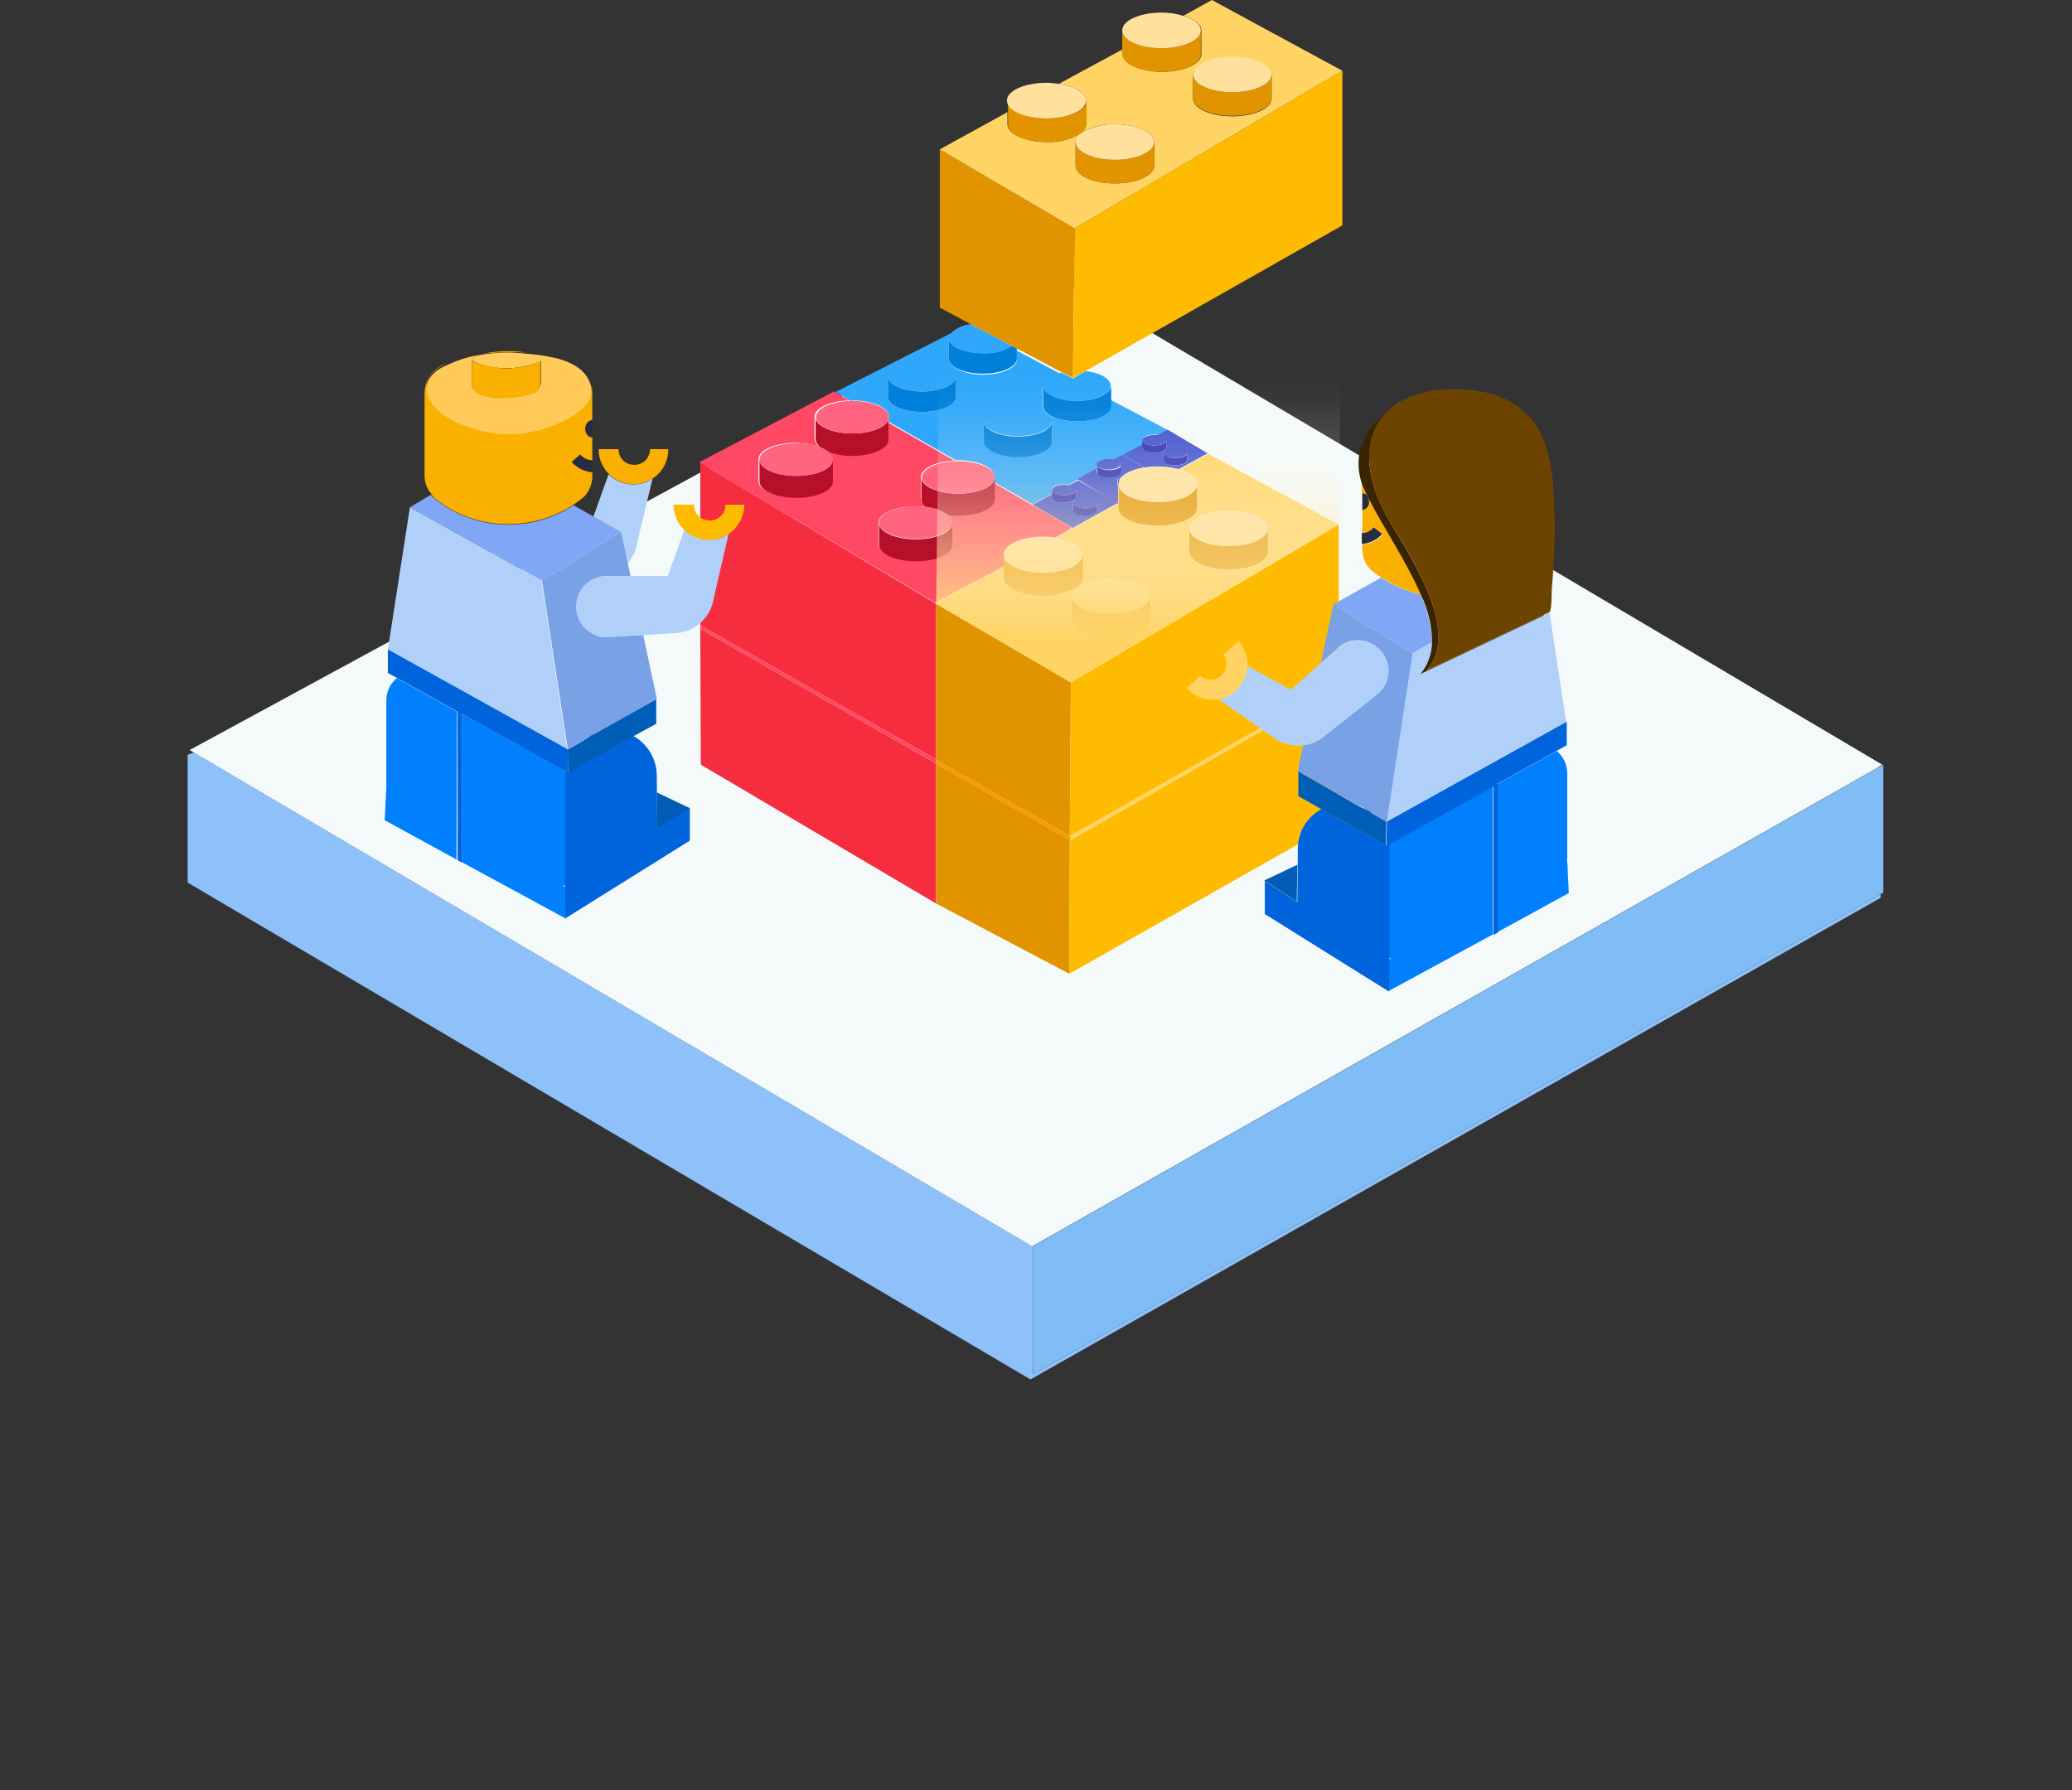 <?xml version="1.0" encoding="utf-8"?>
<!-- Generator: Adobe Illustrator 22.0.1, SVG Export Plug-In . SVG Version: 6.00 Build 0)  -->
<svg version="1.1" id="Warstwa_1" xmlns="http://www.w3.org/2000/svg" xmlns:xlink="http://www.w3.org/1999/xlink" x="0px" y="0px"
	 viewBox="0 0 395.3 341.6" style="enable-background:new 0 0 395.3 341.6;" xml:space="preserve">
<rect x="0" y="0" width="395.3" height="341.6" fill="#333333" stroke="none"/>
<style type="text/css">
	.st0{fill:#8EC1F9;}
	.st1{fill:#F4FAFA;}
	.st2{fill:#80BCF5;}
	.st3{fill:none;}
	.st4{fill:#2FA8FB;}
	.st5{fill:#343EC1;}
	.st6{fill:#2A2BB4;}
	.st7{fill:#3F50D0;}
	.st8{fill:#C41D3E;}
	.st9{fill:#F62C3F;}
	.st10{fill:#FF4864;}
	.st11{fill:#B60F2A;}
	.st12{fill:#FF6480;}
	.st13{fill:#E19400;}
	.st14{fill:#FFBB00;}
	.st15{fill:#FFD464;}
	.st16{fill:#FFE09C;}
	.st17{fill:#0080DA;}
	.st18{fill:#F59D00;}
	.st19{fill:url(#SVGID_1_);}
	.st20{fill:#B0D0FA;}
	.st21{fill:#FAB000;}
	.st22{fill:#80A6F6;}
	.st23{fill:#78A1E6;}
	.st24{fill:#FFCA57;}
	.st25{fill:#FFCC5D;}
	.st26{fill:#0064DC;}
	.st27{fill:#005CB4;}
	.st28{fill:#007FFF;}
	.st29{fill:#005EB9;}
	.st30{fill:#292B41;}
	.st31{fill:#3A2400;}
	.st32{fill:#6C4400;}
</style>
<title>ILLUSTRATION_STAY IN TOUCH</title>
<g>
	<polygon class="st0" points="197.1,237.8 358.1,146.6 358,146.6 196.9,237.8 37,143.6 35.8,144 35.8,168.4 196.6,263.2 
		358.8,171.3 358.8,170.6 197.1,262.2 	"/>
	<polygon class="st1" points="358,146.6 359.1,145.9 202,53 36.2,143.1 37,143.6 196.9,237.8 	"/>
	<polygon class="st2" points="359.3,145.9 358.1,146.6 197.1,237.8 197.1,262.2 358.8,170.6 359.3,170.3 	"/>
	<path class="st3" d="M178.8,115l-0.2,0.2L178.8,115z"/>
	<path class="st3" d="M169.6,80.6L169.6,80.6l12.7,7.3h0.1L169.6,80.6z"/>
	<path class="st3" d="M162.3,76.4l-2.9-1.6L162.3,76.4z"/>
	<polygon class="st3" points="189.8,92.2 189.8,92.2 197.1,96.4 197.1,96.4 	"/>
	<polygon class="st3" points="200.7,94.3 197.1,96.4 200.7,94.4 	"/>
	<path class="st3" d="M214.3,86.9h-0.1H214.3z"/>
	<path class="st3" d="M194,66.8l8.1,4.3l0.4-0.1l-8.5-4.5V66.8z"/>
	<path class="st3" d="M205.6,91.7L205.6,91.7l-1.7,1l0,0L205.6,91.7z"/>
	<path class="st4" d="M162.6,76.4c3.9,0,7,1.4,7,3.1v1l12.7,7.3h0.4c3.9,0,7,1.4,7,3.1V92l7.3,4.2l3.7-2v-0.8c0-0.6,1-1,2.3-1
		c0.3,0,0.6,0,0.9,0.1l1.7-1l0,0l3.7-2v-0.8c0-0.6,1-1,2.3-1c0.3,0,0.6,0,0.9,0.1l1.7-0.9h0.1l0,0l3.7-2v-1c0-0.6,1-1,2.3-1
		c0.3,0,0.6,0,0.9,0.1l1.7-0.9l-11-5.8v1.2c0,1.6-2.9,2.9-6.5,2.9s-6.5-1.3-6.5-2.9v-3.9c0,1.6,2.9,2.9,6.5,2.9s6.5-1.3,6.5-2.9
		c0-1.3-2-2.5-4.8-2.8l-2.4,1.4l-2.2-1.1l-0.4,0.1l-8.1-4.3v1.7c0,1.6-2.9,2.9-6.5,2.9S181,70,181,68.4v-3.9c0,1.6,2.9,2.9,6.5,2.9
		c2,0.1,3.9-0.4,5.6-1.4l-8-4.2l-0.3,0.1l0,0l0,0c-1.3,0.2-2.5,0.8-3.4,1.7l-22,11.2l2.9,1.7L162.6,76.4L162.6,76.4z M187.7,80.3
		c0,1.6,2.9,2.9,6.5,2.9s6.5-1.3,6.5-2.9v3.9c0,1.6-2.9,2.9-6.5,2.9s-6.5-1.3-6.5-2.9V80.3z M169.4,71.8c0,1.6,2.9,2.9,6.5,2.9
		s6.5-1.3,6.5-2.9v3.9c0,1.6-2.9,2.9-6.5,2.9s-6.5-1.3-6.5-2.9V71.8z"/>
	<path class="st5" d="M218.3,89.2h0.1l-4.1-2.4l0,0L218.3,89.2z"/>
	<path class="st6" d="M225,89.6l5.4-3L225,89.6L225,89.6z"/>
	<path class="st6" d="M224.2,87.4c-1.3,0-2.3-0.5-2.3-1v1.4c0,0.6,1,1,2.3,1s2.3-0.5,2.3-1v-1.4C226.5,87,225.5,87.4,224.2,87.4z"/>
	<path class="st6" d="M217.9,85.4c0,0.6,1,1,2.3,1s2.3-0.5,2.3-1V84c0,0.6-1,1-2.3,1s-2.3-0.5-2.3-1V85.4z"/>
	<path class="st7" d="M220.2,83c-1.3,0-2.3,0.5-2.3,1s1,1,2.3,1s2.3-0.5,2.3-1v1.4c0,0.6-1,1-2.3,1s-2.3-0.5-2.3-1v-0.6l-3.7,2
		l4.1,2.4c0.8-0.1,1.6-0.2,2.5-0.2c1.4,0,2.7,0.2,4.1,0.5l5.5-3l-7.6-4.5l-1.7,0.9C220.8,83,220.5,83,220.2,83z M226.5,87.8
		c0,0.6-1,1-2.3,1s-2.3-0.5-2.3-1v-1.4c0,0.6,1,1,2.3,1s2.3-0.5,2.3-1V87.8z"/>
	<polygon class="st5" points="205.6,91.7 213.2,96.1 213.2,96 213.2,95.9 205.6,91.6 205.6,91.6 	"/>
	<polygon class="st6" points="213.2,96 213.2,95.9 213.2,96 213.2,96.1 213.2,96.1 213.4,96 213.4,95.9 	"/>
	<path class="st7" d="M213.2,96L213.2,96l0.1-0.1v-3.1c-0.1-0.1-0.1-0.2-0.1-0.3v-1.4c0,0.2,0.1,0.4,0.3,0.5c0.6-1.1,2.4-2,4.7-2.4
		l-4-2.4h-0.1l-1.7,0.9c-0.3-0.1-0.6-0.1-0.9-0.1c-1.3,0-2.3,0.5-2.3,1s1,1,2.3,1s2.3-0.5,2.3-1V90c0,0.6-1,1-2.3,1s-2.3-0.5-2.3-1
		v-0.6l-3.7,2L213.2,96z"/>
	<path class="st6" d="M213.3,91.2v1.4c0,0.1,0,0.2,0.1,0.3v-0.4c0-0.3,0.1-0.5,0.2-0.8C213.4,91.5,213.3,91.3,213.3,91.2z"/>
	<path class="st6" d="M209.3,90.1c0,0.6,1,1,2.3,1s2.3-0.5,2.3-1v-1.4c0,0.6-1,1-2.3,1s-2.3-0.5-2.3-1V90.1z"/>
	<polygon class="st5" points="204.6,100.8 197.1,96.4 197.1,96.4 204.6,100.8 203.4,101.4 203.4,101.5 204.6,100.8 	"/>
	<polygon class="st6" points="204.7,100.8 204.6,100.8 204.6,100.8 204.6,100.8 206.7,99.7 	"/>
	<path class="st7" d="M205.6,91.7L205.6,91.7l-1.7,0.9l0,0c-0.3-0.1-0.6-0.1-0.9-0.1c-1.3,0-2.3,0.5-2.3,1s1,1,2.3,1s2.3-0.5,2.3-1
		v1.4c0,0.6-1,1-2.3,1s-2.3-0.5-2.3-1v-0.6l-3.7,2l7.6,4.4h0.1l2-1.1l6.5-3.6l0,0L205.6,91.7z M209.3,97.3c0,0.6-1,1-2.3,1
		s-2.3-0.5-2.3-1V96c0,0.6,1,1,2.3,1s2.3-0.5,2.3-1V97.3z"/>
	<path class="st6" d="M207,97c-1.3,0-2.3-0.5-2.3-1v1.4c0,0.6,1,1,2.3,1s2.3-0.5,2.3-1V96C209.3,96.5,208.3,97,207,97z"/>
	<path class="st6" d="M200.7,94.9c0,0.6,1,1,2.3,1s2.3-0.5,2.3-1v-1.4c0,0.6-1,1-2.3,1s-2.3-0.5-2.3-1v0.8l0,0V94.9z"/>
	<polygon class="st8" points="178.8,115 178.8,115 191.5,108.1 191.5,108 	"/>
	<path class="st8" d="M201.2,102.6h0.1l2-1.1v-0.1L201.2,102.6z"/>
	<polygon class="st9" points="178.6,115.2 133.6,88.3 133.6,117.4 133.6,118.1 133.6,119.3 178.6,144.9 	"/>
	<polygon class="st9" points="178.6,145.7 133.6,120 133.7,145.9 178.6,172.4 178.6,172.4 178.6,172.4 	"/>
	<path class="st10" d="M191.5,108v-2.2c0-1.9,3.4-3.4,7.5-3.4c0.8,0,1.5,0.1,2.2,0.2l2.1-1.2l1.2-0.7l-7.5-4.3l-7.3-4.2v3
		c0,1.7-3.1,3.1-7,3.1c-0.7,0-1.3,0-2-0.1c0.5,0.3,0.8,0.9,0.9,1.5v4.2c0,1.7-3.1,3.1-7,3.1s-7-1.4-7-3.1v-4.2c0-1.7,3.1-3.1,7-3.1
		c0.7,0,1.3,0,2,0.1c-0.5-0.3-0.8-0.9-0.9-1.5V91c0-1.6,2.8-3,6.4-3.1l-12.7-7.3v3.1c0,1.7-3.1,3.1-7,3.1c-1.7,0-3.3-0.3-4.8-0.9
		c0.6,0.3,1,1,1.1,1.7v4.2c0,1.7-3.1,3.1-7,3.1s-7-1.4-7-3.1v-4.2c0-1.7,3.1-3.1,7-3.1c1.7,0,3.3,0.3,4.8,0.9c-0.6-0.3-1-1-1.1-1.7
		v-4.2c0-1.7,3-3,6.6-3.1l-2.9-1.7l-25.7,13.5l45,26.8l0.2-0.1L191.5,108z"/>
	<path class="st11" d="M169.6,79.6c0,1.7-3.1,3.1-7,3.1s-7-1.4-7-3.1v4.2c0.1,0.7,0.5,1.3,1.1,1.7c0.4,0.1,0.7,0.3,1,0.6
		c1.5,0.6,3.2,0.9,4.8,0.9c3.9,0,7-1.4,7-3.1v-3.1l0,0L169.6,79.6z"/>
	<path class="st12" d="M162.6,82.7c3.9,0,7-1.4,7-3.1s-3.1-3.1-7-3.1h-0.3c-3.7,0.1-6.6,1.4-6.6,3.1S158.8,82.7,162.6,82.7z"/>
	<path class="st11" d="M189.8,91.1c0,1.7-3.1,3.1-7,3.1s-7-1.4-7-3.1v4.2c0,0.6,0.4,1.2,0.9,1.5c1.5,0.1,2.9,0.6,4.1,1.5
		c0.7,0.1,1.3,0.1,2,0.1c3.9,0,7-1.4,7-3.1V91.1z"/>
	<path class="st12" d="M182.8,94.2c3.9,0,7-1.4,7-3.1s-3.1-3.1-7-3.1h-0.5c-3.6,0.1-6.4,1.5-6.4,3.1S178.9,94.2,182.8,94.2z"/>
	<path class="st11" d="M151.9,90.8c-3.9,0-7-1.4-7-3.1v4.2c0,1.7,3.1,3.1,7,3.1s7-1.4,7-3.1v-4.2C158.9,89.4,155.8,90.8,151.9,90.8z
		"/>
	<path class="st12" d="M151.9,84.6c-3.9,0-7,1.4-7,3.1s3.1,3.1,7,3.1s7-1.4,7-3.1c-0.1-0.7-0.5-1.4-1.1-1.7c-0.3-0.2-0.6-0.4-1-0.6
		C155.2,84.8,153.6,84.5,151.9,84.6z"/>
	<path class="st11" d="M174.7,102.9c-3.9,0-7-1.4-7-3.1v4.2c0,1.7,3.1,3.1,7,3.1s7-1.4,7-3.1v-4.2
		C181.7,101.5,178.6,102.9,174.7,102.9z"/>
	<path class="st12" d="M174.7,96.6c-3.9,0-7,1.4-7,3.1s3.1,3.1,7,3.1s7-1.4,7-3.1c0-0.6-0.4-1.2-0.9-1.5c-1.2-0.8-2.6-1.4-4.1-1.5
		C176.1,96.7,175.4,96.6,174.7,96.6z"/>
	<polygon class="st13" points="204.1,160.4 204.1,160.3 178.6,145.7 178.6,145.7 178.6,145.7 178.6,145.7 178.6,172.4 178.6,172.4 
		204,185.8 	"/>
	<polygon class="st13" points="178.6,144.9 178.6,144.9 178.6,145 204.1,159.5 204.3,130.2 178.6,115.2 178.6,115.2 	"/>
	<polygon class="st14" points="204.2,160.4 204.2,160.4 204.1,160.4 204,185.8 255.4,156.7 255.4,131.1 204.2,160.3 	"/>
	<polygon class="st14" points="204.1,159.5 204.2,159.5 255.4,130.4 255.4,100.1 204.3,130.2 	"/>
	<path class="st15" d="M204.3,130.2l51.1-30.1l-24.9-13.5l-5.4,3c2,0.6,3.4,1.6,3.4,2.8v4.5c0,1.9-3.4,3.4-7.5,3.4s-7.5-1.5-7.5-3.4
		V96l-0.2,0.1l-6.5,3.6l-2.1,1.2l-1.3,0.7l-2,1.1c3,0.4,5.1,1.7,5.1,3.2v4.5c0,0.6-0.4,1.2-0.9,1.6c1.9-1.1,4.1-1.7,6.4-1.6
		c4.1,0,7.5,1.5,7.5,3.4v4.5c0,1.9-3.4,3.4-7.5,3.4s-7.5-1.5-7.5-3.4v-4.5c0-0.6,0.4-1.2,0.9-1.6c-1.9,1.1-4.1,1.7-6.4,1.6
		c-4.1,0-7.5-1.5-7.5-3.4v-2.3l-12.7,7l-0.2,0.1L204.3,130.2z M226.9,100.9c0-1.9,3.4-3.4,7.5-3.4s7.5,1.5,7.5,3.4v4.5
		c0,1.9-3.4,3.4-7.5,3.4s-7.5-1.5-7.5-3.4V100.9z"/>
	<path class="st13" d="M234.4,108.7c4.1,0,7.5-1.5,7.5-3.4v-4.5c0,1.9-3.4,3.4-7.5,3.4s-7.5-1.5-7.5-3.4v4.5
		C226.9,107.2,230.3,108.7,234.4,108.7z"/>
	<path class="st16" d="M234.4,104.2c4.1,0,7.5-1.5,7.5-3.4s-3.4-3.4-7.5-3.4s-7.5,1.5-7.5,3.4S230.3,104.2,234.4,104.2z"/>
	<path class="st13" d="M220.9,95.8c-4.1,0-7.5-1.5-7.5-3.4v4.5c0,1.9,3.4,3.4,7.5,3.4s7.5-1.5,7.5-3.4v-4.5
		C228.4,94.3,225,95.8,220.9,95.8z"/>
	<path class="st16" d="M220.9,89c-0.8,0-1.7,0.1-2.5,0.2h-0.1c-2.4,0.4-4.1,1.3-4.7,2.4c-0.1,0.2-0.2,0.5-0.2,0.8
		c0,1.9,3.4,3.4,7.5,3.4s7.5-1.5,7.5-3.4c0-1.2-1.3-2.2-3.4-2.8h-0.1C223.6,89.2,222.3,89,220.9,89z"/>
	<path class="st13" d="M212,117.1c-4.1,0-7.5-1.5-7.5-3.4v4.5c0,1.9,3.4,3.4,7.5,3.4s7.5-1.5,7.5-3.4v-4.5
		C219.5,115.6,216.1,117.1,212,117.1z"/>
	<path class="st16" d="M204.5,113.7c0,1.9,3.4,3.4,7.5,3.4s7.5-1.5,7.5-3.4s-3.4-3.4-7.5-3.4c-2.2-0.1-4.5,0.5-6.4,1.6l-0.3,0.2
		C204.8,112.5,204.5,113.1,204.5,113.7z"/>
	<path class="st13" d="M199,109.2c-4.1,0-7.5-1.5-7.5-3.4v4.5c0,1.9,3.4,3.4,7.5,3.4c2.2,0.1,4.4-0.5,6.4-1.6l0.3-0.2
		c0.5-0.4,0.8-0.9,0.9-1.6v-4.5C206.5,107.7,203.1,109.2,199,109.2z"/>
	<path class="st16" d="M199,102.5c-4.1,0-7.5,1.5-7.5,3.4s3.4,3.4,7.5,3.4s7.5-1.5,7.5-3.4c0-1.5-2.2-2.8-5.1-3.2h-0.1
		C200.5,102.5,199.8,102.5,199,102.5z"/>
	<path class="st17" d="M175.9,78.6c3.6,0,6.5-1.3,6.5-2.9v-3.9c0,1.6-2.9,2.9-6.5,2.9s-6.5-1.3-6.5-2.9v3.9
		C169.4,77.3,172.3,78.6,175.9,78.6z"/>
	<path class="st17" d="M193.1,66c-1.7,1-3.6,1.5-5.6,1.4c-3.6,0-6.5-1.3-6.5-2.9v3.9c0,1.6,2.9,2.9,6.5,2.9s6.5-1.3,6.5-2.9v-1.9
		L193.1,66z"/>
	<path class="st17" d="M194.2,87.2c3.6,0,6.5-1.3,6.5-2.9v-3.9c0,1.6-2.9,2.9-6.5,2.9s-6.5-1.3-6.5-2.9v3.9
		C187.7,85.8,190.6,87.2,194.2,87.2z"/>
	<path class="st17" d="M205.5,76.5c-3.6,0-6.5-1.3-6.5-2.9v3.9c0,1.6,2.9,2.9,6.5,2.9s6.5-1.3,6.5-2.9v-3.9
		C211.9,75.2,209,76.5,205.5,76.5z"/>
	<polygon class="st15" points="204.1,160.3 204.1,160.4 204.1,160.4 204.2,160.4 	"/>
	<polygon class="st15" points="204.2,159.5 204.2,159.6 204.2,160.3 255.4,131.1 255.4,131.1 255.4,130.3 255.4,130.4 	"/>
	<polygon class="st18" points="178.6,145 178.6,145.7 204.1,160.3 204.2,160.4 204.2,160.4 204.2,160.3 204.2,159.6 204.2,159.5 
		204.1,159.5 	"/>
	<polygon class="st10" points="178.6,145.7 178.6,145.7 178.6,145.7 178.6,145 178.6,144.9 178.6,144.9 178.6,144.9 133.6,119.3 
		133.6,119.3 133.6,120 133.6,120 	"/>
	<polygon class="st13" points="193.1,66 194,66.5 202.5,71 204.7,72.1 205,43.6 179.3,28.5 179.3,58.7 185.1,61.8 	"/>
	<polygon class="st14" points="204.7,72.1 207.1,70.8 256.1,43 256.1,13.5 205,43.6 	"/>
	<path class="st15" d="M256.1,13.5L231.2,0l-5.4,3c2,0.6,3.4,1.6,3.4,2.8v4.5c0,1.9-3.4,3.4-7.5,3.4s-7.5-1.5-7.5-3.4V9.4L202,16
		c3,0.4,5.2,1.7,5.2,3.2v4.5c0,0.6-0.4,1.2-0.9,1.6c1.9-1.1,4.1-1.7,6.4-1.6c4.1,0,7.5,1.5,7.5,3.4v4.5c0,1.9-3.4,3.4-7.5,3.4
		s-7.5-1.5-7.5-3.4v-4.5c0-0.6,0.4-1.2,0.9-1.6c-1.9,1.1-4.1,1.7-6.4,1.6c-4.1,0-7.5-1.5-7.5-3.4v-2.3l-12.9,7.1L205,43.6
		L256.1,13.5z M227.6,14.3c0-1.9,3.4-3.4,7.5-3.4s7.5,1.5,7.5,3.4v4.5c0,1.9-3.4,3.4-7.5,3.4s-7.5-1.5-7.5-3.4V14.3z"/>
	<path class="st13" d="M235.1,22.1c4.1,0,7.5-1.5,7.5-3.4v-4.5c0,1.9-3.4,3.4-7.5,3.4s-7.5-1.5-7.5-3.4v4.5
		C227.6,20.6,231,22.1,235.1,22.1z"/>
	<path class="st16" d="M235.1,17.6c4.1,0,7.5-1.5,7.5-3.4s-3.4-3.4-7.5-3.4s-7.5,1.5-7.5,3.4S231,17.6,235.1,17.6z"/>
	<path class="st13" d="M221.6,13.7c4.1,0,7.5-1.5,7.5-3.4V5.8c0,1.9-3.4,3.4-7.5,3.4s-7.5-1.5-7.5-3.4v4.5
		C214.1,12.2,217.4,13.7,221.6,13.7z"/>
	<path class="st16" d="M221.6,9.2c4.1,0,7.5-1.5,7.5-3.4c0-1.2-1.3-2.2-3.4-2.8c-1.3-0.4-2.7-0.6-4.1-0.6c-4.1,0-7.5,1.5-7.5,3.4
		S217.4,9.2,221.6,9.2z"/>
	<path class="st13" d="M212.7,30.5c-4.1,0-7.5-1.5-7.5-3.4v4.5c0,1.9,3.4,3.4,7.5,3.4s7.5-1.5,7.5-3.4v-4.5
		C220.2,29,216.8,30.5,212.7,30.5z"/>
	<path class="st16" d="M205.2,27.1c0,1.9,3.4,3.4,7.5,3.4s7.5-1.5,7.5-3.4s-3.4-3.4-7.5-3.4c-2.2-0.1-4.4,0.5-6.4,1.6l-0.3,0.2
		C205.5,25.9,205.2,26.5,205.2,27.1z"/>
	<path class="st13" d="M199.7,27.1c2.2,0.1,4.5-0.5,6.4-1.6l0.3-0.2c0.5-0.4,0.8-0.9,0.9-1.6v-4.5c0,1.9-3.4,3.4-7.5,3.4
		s-7.5-1.5-7.5-3.4v4.5C192.2,25.6,195.5,27.1,199.7,27.1z"/>
	<path class="st16" d="M199.7,22.6c4.1,0,7.5-1.5,7.5-3.4c0-1.5-2.2-2.8-5.2-3.2c-0.8-0.1-1.6-0.2-2.4-0.2c-4.1,0-7.5,1.5-7.5,3.4
		S195.5,22.6,199.7,22.6z"/>
	
		<linearGradient id="SVGID_1_" gradientUnits="userSpaceOnUse" x1="217.35" y1="-189.26" x2="217.35" y2="-245.77" gradientTransform="matrix(1 0 0 1 0 318)">
		<stop  offset="0.12" style="stop-color:#FFD464"/>
		<stop  offset="0.18" style="stop-color:#FFD873;stop-opacity:0.91"/>
		<stop  offset="0.35" style="stop-color:#FFE49D;stop-opacity:0.63"/>
		<stop  offset="0.52" style="stop-color:#FFEDC0;stop-opacity:0.41"/>
		<stop  offset="0.67" style="stop-color:#FFF5DB;stop-opacity:0.23"/>
		<stop  offset="0.81" style="stop-color:#FFFAEF;stop-opacity:0.11"/>
		<stop  offset="0.92" style="stop-color:#FFFEFB;stop-opacity:3.000000e-02"/>
		<stop  offset="1" style="stop-color:#FFFFFF;stop-opacity:0"/>
	</linearGradient>
	<polygon class="st19" points="179.3,58.7 178.6,115.2 204.3,130.2 255.4,100.1 256.1,43 204.7,72.1 	"/>
	<path class="st3" d="M107.9,147.2L107.9,147.2l-0.1,1.1C107.8,147.9,107.8,147.5,107.9,147.2z"/>
	<path class="st3" d="M107.3,169l0.6,0.3v-12.2v11.6c0,0.2-0.2,0.4-0.4,0.4C107.4,169.1,107.3,169,107.3,169z"/>
	<path class="st20" d="M119.7,107.6c1-1.2,1.7-2.6,1.9-4.2l2.9-12.1c-2.6,1.8-6.1,1.4-8.4-0.8l-2.9,8.1l5.2,2.9L119.7,107.6z"/>
	<path class="st21" d="M124.5,91.3c1.9-1.2,3-3.3,3-5.6H124c0,1.7-1.3,3-3,3s-3-1.3-3-3h-3.8c0,3.7,3,6.7,6.7,6.7
		C122.1,92.4,123.4,92,124.5,91.3L124.5,91.3z"/>
	<path class="st22" d="M103.4,110.8l15.1-9.3l-5.2-2.9l-3.9-2.2c-8,5.3-18.6,4.9-26.2-1c-0.4-0.3-0.7-0.6-1-1l-4,2.4L103.4,110.8z"
		/>
	<polygon class="st20" points="103.3,110.9 103.4,110.8 78.2,96.8 74,123.9 108.2,142.9 	"/>
	<path class="st23" d="M115.6,121.6c-3.2-0.1-5.7-2.8-5.6-6.1c0.1-3,2.5-5.4,5.6-5.6h4.7l-0.5-2.3l-1.3-6.1l-15.1,9.3l0,0l4.9,32
		l0.1,0.1l2.7-1.5c0.4-0.3,0.9-0.7,1.3-0.9l0,0c0.4-0.2,0.9-0.4,1.4-0.6l11.5-6.6l-2.6-12.2l-6.4,0.4
		C116,121.6,115.8,121.6,115.6,121.6z"/>
	<path class="st21" d="M97,67.2c1.2,0,2.4,0,3.6,0.1C99.4,67.1,98.2,67,97,67c-1.8,0-3.6,0.2-5.3,0.6c0.5-0.1,1.1-0.2,1.6-0.2
		C94.5,67.3,95.8,67.2,97,67.2z"/>
	<path class="st21" d="M83.2,95.3c7.6,5.9,18.1,6.3,26.2,1c0.5-0.3,1-0.7,1.4-1c1.4-1,2.2-2.7,2.2-4.4V90c-1.5-0.1-2.9-0.8-3.9-1.9
		l1.6-1.4c0.6,0.7,1.4,1.1,2.3,1.1v-4.5c-0.9-0.2-1.5-1-1.3-1.9c0.1-0.6,0.6-1.2,1.3-1.3v-5c0-0.7-0.1-1.3-0.3-1.9
		c0,0.1,0.1,0.2,0.1,0.4c0.6,3.2-3,5.2-5.3,6.4c-7.3,3.8-16.1,3.3-23-1.2c-2.2-1.5-4.2-4.5-2.4-7.1c0.7-1,1.7-1.7,2.8-2.2l0.4-0.2
		l-0.5,0.2c-2.3,0.9-3.8,3.1-3.8,5.6v15.6c0,1.2,0.4,2.5,1.2,3.4C82.5,94.7,82.8,95,83.2,95.3z"/>
	<path class="st24" d="M82.1,72c-1.8,2.5,0.2,5.6,2.4,7.1c6.9,4.5,15.7,5,23,1.2c2.4-1.2,5.9-3.3,5.3-6.4c0-0.1-0.1-0.2-0.1-0.4
		c-0.9-3.4-4.6-4.8-7.7-5.4c-1.5-0.3-3-0.5-4.5-0.6c-1.2-0.1-2.4-0.2-3.5-0.2c-1.2,0-2.5,0.1-3.7,0.2c-0.5,0.1-1.1,0.1-1.6,0.2
		c-2.2,0.3-4.3,1-6.3,1.9L85,69.8C83.8,70.3,82.8,71,82.1,72z M96.6,67.4c3.6,0,6.6,0.7,6.6,1.5V69l0,0v4c-0.1,1-0.8,1.9-1.8,2.1
		c-1.7,0.5-3.5,0.8-5.3,0.8c-1.6,0-3.2-0.2-4.7-0.8c-0.8-0.3-1.4-1.1-1.4-2v-4.2l0,0v-0.1C90,68,92.9,67.4,96.6,67.4L96.6,67.4z"/>
	<path class="st24" d="M98,70.3c-0.5,0-1,0-1.5,0s-0.9,0-1.4,0c0.5,0,1,0.1,1.5,0.1C97.1,70.3,97.6,70.3,98,70.3z"/>
	<path class="st25" d="M90,68.8C90,68.9,90,68.9,90,68.8c1.6,0.8,3.4,1.3,5.2,1.4c0.4,0,0.9,0,1.4,0s1,0,1.5,0
		c1.8-0.2,3.5-0.6,5.1-1.3v-0.1c0-0.8-3-1.5-6.6-1.5S90,68,90,68.8z"/>
	<path class="st21" d="M96.7,70.3c-0.5,0-1,0-1.5-0.1c-1.8-0.2-3.5-0.6-5.2-1.3l0,0v4.3c0,0.9,0.6,1.7,1.4,2
		c1.5,0.6,3.1,0.9,4.7,0.8c1.8,0,3.6-0.3,5.3-0.8c1-0.3,1.7-1.1,1.7-2.2v-4.1l0,0c-1.6,0.7-3.4,1.2-5.2,1.3
		C97.6,70.3,97.1,70.3,96.7,70.3z"/>
	<path class="st26" d="M112.3,140.6L112.3,140.6c-0.5,0.3-0.9,0.6-1.3,0.9l2.7-1.5C113.2,140.1,112.7,140.3,112.3,140.6z"/>
	<polygon class="st27" points="125.3,151.2 125.4,158.2 131.6,154.2 	"/>
	<path class="st28" d="M107.3,169c0.2,0.1,0.4,0,0.5-0.1c0-0.1,0.1-0.1,0.1-0.2v-11.6v-8.9l0,0v-1.1l-19.8-10.9v28.3l19.9,10.8
		l-0.1-6L107.3,169z"/>
	<path class="st28" d="M87.2,135.8l-11.5-6.4c-1.3,1.1-2,2.6-2,4.3v16.4c0,0.1,0.1,0.3,0.2,0.3l-0.2-0.1l-0.3,6.2l13.7,7.5
		L87.2,135.8z"/>
	<path class="st20" d="M130.6,101l-3.2,8.9h-11.9c-3.2,0.1-5.7,2.8-5.6,6.1c0.1,3,2.5,5.4,5.6,5.6c0.2,0,0.4,0,0.7,0l6.4-0.4
		l6.3-0.4c3.8-0.2,6.8-3.1,7.3-6.8l2.8-12.1C136.4,103.6,132.9,103.3,130.6,101L130.6,101z"/>
	<path class="st14" d="M142,96.3h-3.6c0,1.7-1.3,3-3,3s-3-1.3-3-3h-3.9c0,3.7,3,6.7,6.7,6.7l0,0C139,103,142,100,142,96.3L142,96.3z
		"/>
	<path class="st26" d="M108.3,143l-0.1-0.1l-34.2-19v4.5l1.8,1l11.5,6.4v28.3l0.8,0.5v-28.4l19.7,10.9h0.1c0,0.3-0.1,0.7-0.1,1l0,0
		v8.9v12.2l0.1,6l23.7-14.8v-6.3l-6.2,4l0,0l-0.1-10.1c0-3.2-1.8-6.1-4.5-7.6l-12.4,7L108.3,143z"/>
	<polygon class="st29" points="111,141.5 108.3,143 108.4,147.5 120.8,140.5 125.2,138.1 125.2,133.4 113.7,139.9 	"/>
	<path class="st30" d="M109.1,88.2c1,1.1,2.4,1.8,3.9,1.9V88c-0.9-0.1-1.7-0.5-2.3-1.1L109.1,88.2z"/>
	<path class="st30" d="M111.7,81.9c-0.1,0.8,0.5,1.5,1.3,1.6v-3.2C112.2,80.4,111.6,81.1,111.7,81.9z"/>
	<path class="st3" d="M265,182.5V161h-0.1c0,0.3,0.1,0.7,0.1,1v21.1l0.6-0.3c-0.2,0.1-0.4,0-0.5-0.1C265,182.6,265,182.5,265,182.5z
		"/>
	<path class="st22" d="M273.2,122.6c-0.1-3.2-0.9-6.4-2.2-9.2c-2.7-0.6-5.2-1.7-7.5-3.2l-9.1,5.1l15.1,9.4L273.2,122.6z"/>
	<path class="st20" d="M294.5,117.3c0,0.1-0.1,0.2-0.1,0.2L271,128.6c1.4-1.7,2.2-3.8,2.2-6.1l-3.7,2.1l0,0l-4.9,32.1l34.2-19
		l-3.2-20.9l0,0L294.5,117.3z"/>
	<path class="st23" d="M260.5,154.4L260.5,154.4c0.5,0.3,0.9,0.6,1.3,0.9l2.7,1.5l0.1-0.1l4.9-32l0,0l-15.1-9.4l-2.4,11.2l3.1-2.8
		c2.4-2.2,6.1-2,8.2,0.4c2.2,2.4,2,6.1-0.4,8.2l0,0l-10.4,8.3c-1.1,0.9-2.4,1.5-3.9,1.6l-1,4.9l11.5,6.6
		C259.7,153.9,260.1,154.1,260.5,154.4z"/>
	<path class="st21" d="M260.9,94.7c-0.3-0.6-0.5-1.1-0.8-1.7c-0.1-0.3-0.2-0.6-0.3-0.8v1.9C260.3,94.1,260.7,94.3,260.9,94.7z"/>
	<path class="st21" d="M261.1,95.1c0.1,0.2,0.1,0.4,0.1,0.6c0.1,0.8-0.5,1.5-1.3,1.6v4.4c0.9-0.1,1.7-0.5,2.3-1.1l1.6,1.4
		c-1,1.1-2.4,1.8-3.9,1.9v0.9c0,1.7,0.8,3.4,2.2,4.4c0.4,0.3,0.9,0.7,1.5,1c2.3,1.5,4.8,2.6,7.5,3.2
		C268.3,107.1,263.8,100.5,261.1,95.1z"/>
	<path class="st28" d="M285.6,177.9l13.7-7.5l-0.3-6.2l-0.2,0.1c0.1-0.1,0.2-0.2,0.2-0.3v-16.4c0-1.7-0.7-3.2-2-4.3l-11.5,6.4
		L285.6,177.9z"/>
	<path class="st26" d="M260.5,154.4c-0.4-0.2-0.9-0.4-1.4-0.6l2.7,1.5C261.5,154.9,261,154.6,260.5,154.4L260.5,154.4z"/>
	<polygon class="st27" points="247.5,165 241.2,168 247.4,172 	"/>
	<path class="st28" d="M284.8,150L265,161v21.5c0,0.2,0.2,0.4,0.4,0.4c0.1,0,0.1,0,0.2-0.1l-0.6,0.3l-0.1,6l19.9-10.8V150z"/>
	<path class="st26" d="M285.6,149.6l11.5-6.4l1.8-1v-4.5l-34.2,19l-0.1,0.1l-0.1,4.5l-12.4-6.9c-2.8,1.5-4.5,4.4-4.5,7.6l-0.1,10.1
		l0,0l-6.2-4v6.3l23.7,14.8l0.1-6v-21.1c0-0.3,0-0.7-0.1-1h0.1l19.8-11v28.3l0.9-0.5v-28.3H285.6z"/>
	<path class="st20" d="M263,132.3c2.4-2.2,2.6-5.8,0.4-8.2c-2.2-2.4-5.8-2.6-8.2-0.4l0,0l-3.2,2.8l-5.7,5.1l-8.3-4.5
		c-0.2,3.2-2.6,5.8-5.7,6.2l10.2,7.1c2.9,2.4,7.1,2.5,10,0.2L263,132.3z"/>
	<path class="st15" d="M238,127.2c0.1-1.8-0.5-3.5-1.7-4.9l-2.9,2.6c1,1.3,0.7,3.2-0.6,4.2c-1.2,0.9-2.8,0.8-3.8-0.2l-2.6,2.4
		c2.5,2.7,6.7,3,9.4,0.5C237.1,130.5,237.9,128.9,238,127.2z"/>
	<polygon class="st29" points="264.5,156.8 261.9,155.3 259.2,153.8 247.7,147.2 247.7,151.9 252.1,154.4 264.4,161.3 	"/>
	<path class="st30" d="M262.1,100.6c-0.6,0.7-1.4,1.1-2.3,1.1v2.1c1.5-0.1,2.9-0.8,3.9-1.9L262.1,100.6z"/>
	<path class="st30" d="M261.2,95.7c0-0.2,0-0.4-0.1-0.6l-0.2-0.4c-0.2-0.4-0.6-0.6-1-0.6v3.2C260.7,97.2,261.3,96.5,261.2,95.7z"/>
	<path class="st31" d="M260.9,94.7l0.2,0.4c2.7,5.4,7.2,12,9.9,18.2c1.4,2.9,2.2,6,2.2,9.2c0,2.2-0.8,4.4-2.2,6.1l23.4-11.1
		c0.1,0,0.1-0.1,0.1-0.2l-22.3,10.6c5.9-6.8-1.1-18.6-6.7-27.8c-5.2-8.5-5.5-15.9-1.8-20.6c-0.6,0.5-1.2,1.1-1.8,1.7
		c-2.6,3-3.4,7.2-2.1,11c0.1,0.3,0.2,0.6,0.3,0.8C260.4,93.6,260.6,94.2,260.9,94.7z"/>
	<path class="st32" d="M265.5,100.1c5.6,9.1,12.5,20.9,6.7,27.8l22.3-10.6l1.1-0.5l0,0c0.5-0.2,0.4-4.4,0.5-5
		c0.2-2.2,0.3-4.3,0.4-6.5c0.2-4.2,0.1-8.4-0.2-12.7c-0.4-4.6-1.3-9.3-4.3-12.8l-0.1-0.1c-2.4-2.7-5.7-4.4-9.3-5l-1.2-0.2
		c-8.4-1-14.5,1-17.7,5.1C260,84.2,260.3,91.7,265.5,100.1z"/>
</g>
</svg>
